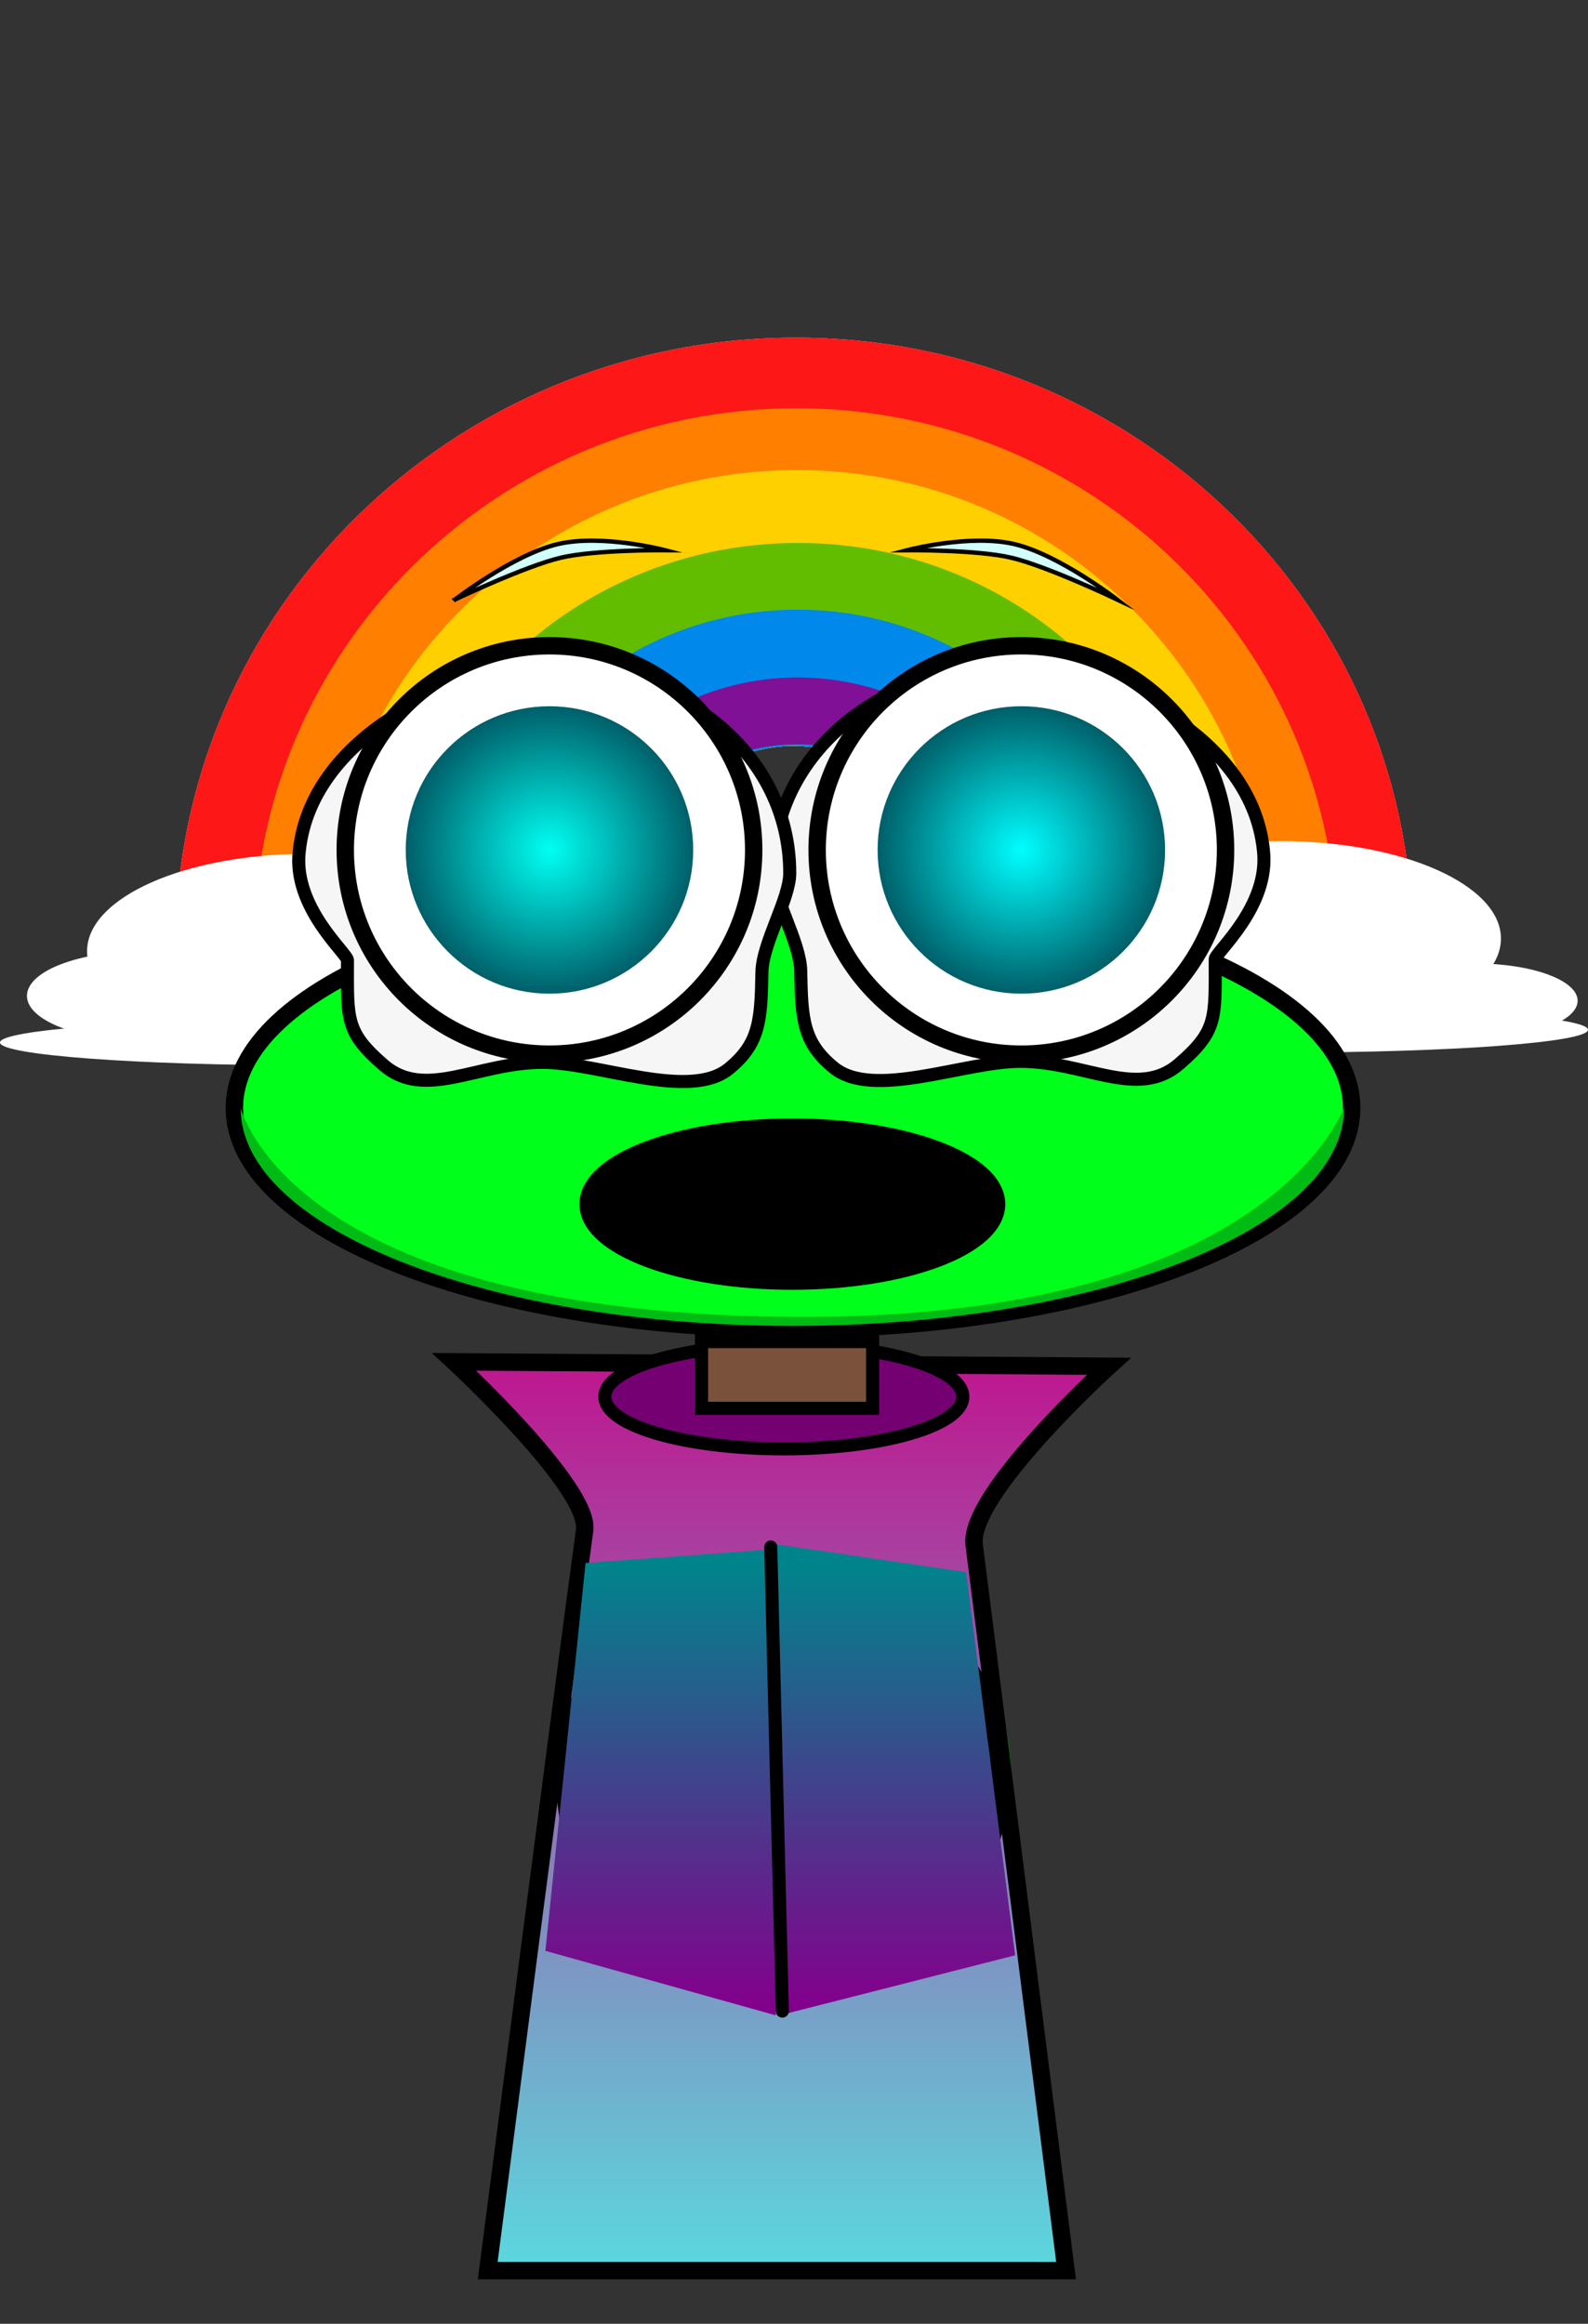 <svg version="1.1" xmlns="http://www.w3.org/2000/svg" xmlns:xlink="http://www.w3.org/1999/xlink" width="182.597" height="267.225" viewBox="0,0,182.597,267.225"><rect x="0" y="0" width="182.597" height="267.225" fill="#333333" stroke="none"/><defs><linearGradient x1="239.125" y1="204.5" x2="239.125" y2="307.5" gradientUnits="userSpaceOnUse" id="color-1"><stop offset="0" stop-color="#bd1990"/><stop offset="1" stop-color="#5bd8de"/></linearGradient><radialGradient cx="235.484" cy="242.803" r="20.583" gradientUnits="userSpaceOnUse" id="color-2"><stop offset="0" stop-color="#b5ffbf"/><stop offset="1" stop-color="#69ff83"/></radialGradient><radialGradient cx="212.975" cy="144.129" r="16.528" gradientUnits="userSpaceOnUse" id="color-3"><stop offset="0" stop-color="#00fff3"/><stop offset="1" stop-color="#005f69"/></radialGradient><radialGradient cx="267.234" cy="144.129" r="16.528" gradientUnits="userSpaceOnUse" id="color-4"><stop offset="0" stop-color="#00feff"/><stop offset="1" stop-color="#005f69"/></radialGradient><linearGradient x1="226.535" y1="226.333" x2="226.535" y2="277.156" gradientUnits="userSpaceOnUse" id="color-5"><stop offset="0" stop-color="#00848c"/><stop offset="1" stop-color="#83008c"/></linearGradient><linearGradient x1="226.535" y1="226.333" x2="226.535" y2="277.156" gradientUnits="userSpaceOnUse" id="color-6"><stop offset="0" stop-color="#00848c"/><stop offset="1" stop-color="#83008c"/></linearGradient><linearGradient x1="251.982" y1="226.333" x2="251.982" y2="277.156" gradientUnits="userSpaceOnUse" id="color-7"><stop offset="0" stop-color="#00848c"/><stop offset="1" stop-color="#83008c"/></linearGradient><linearGradient x1="251.982" y1="226.333" x2="251.982" y2="277.156" gradientUnits="userSpaceOnUse" id="color-8"><stop offset="0" stop-color="#00848c"/><stop offset="1" stop-color="#83008c"/></linearGradient></defs><g transform="translate(-149.794,-46.388)"><g data-paper-data="{&quot;isPaintingLayer&quot;:true}" stroke-linejoin="miter" stroke-miterlimit="10" stroke-dasharray="" stroke-dashoffset="0" style="mix-blend-mode: normal"><path d="M178.409,313.613v-267.225h123.182v267.225z" fill-opacity="0.01" fill="#000000" fill-rule="nonzero" stroke="none" stroke-width="0" stroke-linecap="butt"/><path d="M213.906,250.839c0,-14.412 11.683,-26.094 26.094,-26.094c14.412,0 26.094,11.683 26.094,26.094c0,14.412 -11.683,26.094 -26.094,26.094c-14.412,0 -26.094,-11.683 -26.094,-26.094z" fill="#006e0f" fill-rule="nonzero" stroke="none" stroke-width="0" stroke-linecap="butt"/><path d="M205.875,307.5c0,0 9.059,-69.991 11.142,-85.141c0.672,-4.889 -14.999,-19.367 -14.999,-19.367l75.283,0.509c0,0 -16.231,14.727 -15.492,20.545c2.045,16.115 10.566,83.455 10.566,83.455zM239.75,276c13.807,0 25,-11.193 25,-25c0,-13.807 -11.193,-25 -25,-25c-13.807,0 -25,11.193 -25,25c0,13.807 11.193,25 25,25z" fill="url(#color-1)" fill-rule="nonzero" stroke="#000000" stroke-width="2" stroke-linecap="butt"/><path d="M219.417,250.839c0,-11.368 9.215,-20.583 20.583,-20.583c11.368,0 20.583,9.215 20.583,20.583c0,11.368 -9.215,20.583 -20.583,20.583c-11.368,0 -20.583,-9.215 -20.583,-20.583z" fill="url(#color-2)" fill-rule="nonzero" stroke="none" stroke-width="0" stroke-linecap="butt"/><path d="M230.465,201.143c0,0 0,-2.58 0,-3.862c0,-1.273 0,-3.804 0,-3.804h19.667v7.667z" fill="#7a513b" fill-rule="nonzero" stroke="#000000" stroke-width="1.5" stroke-linecap="butt"/><path d="M169.988,155.213c0,-38.542 31.835,-69.88 71.105,-69.995c39.27,-0.115 71.105,31.036 71.105,69.578l-47.978,0.141c-0.225,-1.418 -0.539,-2.863 -0.689,-4.393c-1.059,-10.802 -13.128,-18.562 -22.922,-18.378c-9.253,0.174 -22.552,9.683 -22.007,20.603c0.018,0.364 0.165,0.678 0.368,0.973c0.002,0.015 0.004,0.029 0.006,0.044c-0.092,0.42 -0.164,0.849 -0.214,1.285z" fill="#fd1717" fill-rule="evenodd" stroke="#000000" stroke-width="0" stroke-linecap="butt"/><path d="M178.97,155.192c0,-34.095 27.884,-61.789 62.281,-61.856c34.397,-0.067 62.281,27.518 62.281,61.614l-39.299,0.077c-0.226,-1.446 -0.55,-2.92 -0.703,-4.482c-1.059,-10.802 -13.128,-18.562 -22.922,-18.378c-9.253,0.174 -22.552,9.683 -22.007,20.603c0.018,0.364 0.165,0.678 0.368,0.973c0.002,0.015 0.004,0.029 0.006,0.044c-0.095,0.435 -0.169,0.878 -0.219,1.33z" fill="#ff7f00" fill-rule="evenodd" stroke="#000000" stroke-width="0" stroke-linecap="butt"/><path d="M186.837,155.159c0,-30.191 24.424,-54.689 54.553,-54.718c30.129,-0.029 54.553,24.422 54.553,54.613l-31.701,0.031c-0.226,-1.465 -0.557,-2.957 -0.712,-4.54c-1.059,-10.802 -13.128,-18.562 -22.922,-18.378c-9.253,0.174 -22.552,9.683 -22.007,20.603c0.018,0.364 0.165,0.678 0.368,0.973c0.002,0.015 0.004,0.029 0.006,0.044c-0.096,0.439 -0.17,0.887 -0.221,1.342z" fill="#fed000" fill-rule="evenodd" stroke="#000000" stroke-width="0" stroke-linecap="butt"/><path d="M194.512,154.971c0,-25.487 21.06,-46.148 47.038,-46.148c25.979,0 47.039,20.661 47.039,46.148h-24.364c-0.225,-1.428 -0.543,-2.884 -0.694,-4.427c-1.059,-10.802 -13.128,-18.562 -22.922,-18.378c-9.253,0.174 -22.552,9.683 -22.007,20.603c0.018,0.364 0.165,0.678 0.368,0.973c0.002,0.015 0.004,0.029 0.006,0.044c-0.085,0.388 -0.153,0.784 -0.202,1.186z" fill="#62bd00" fill-rule="evenodd" stroke="#000000" stroke-width="0" stroke-linecap="butt"/><path d="M169.988,155.213c0,-38.542 31.835,-69.88 71.105,-69.995c39.27,-0.115 71.105,31.036 71.105,69.578l-47.978,0.141c-0.225,-1.418 -0.539,-2.863 -0.689,-4.393c-1.059,-10.802 -13.128,-18.562 -22.922,-18.378c-9.253,0.174 -22.552,9.683 -22.007,20.603c0.018,0.364 0.165,0.678 0.368,0.973c0.002,0.015 0.004,0.029 0.006,0.044c-0.092,0.42 -0.164,0.849 -0.214,1.285z" fill="#ffffff" fill-rule="evenodd" stroke="#000000" stroke-width="0" stroke-linecap="butt"/><path d="M178.97,155.192c0,-34.095 27.884,-61.789 62.281,-61.856c34.397,-0.067 62.281,27.518 62.281,61.614l-39.299,0.077c-0.226,-1.446 -0.55,-2.92 -0.703,-4.482c-1.059,-10.802 -13.128,-18.562 -22.922,-18.378c-9.253,0.174 -22.552,9.683 -22.007,20.603c0.018,0.364 0.165,0.678 0.368,0.973c0.002,0.015 0.004,0.029 0.006,0.044c-0.095,0.435 -0.169,0.878 -0.219,1.33z" fill="#ffffff" fill-rule="evenodd" stroke="#000000" stroke-width="0" stroke-linecap="butt"/><path d="M186.837,155.159c0,-30.191 24.424,-54.689 54.553,-54.718c30.129,-0.029 54.553,24.422 54.553,54.613l-31.701,0.031c-0.226,-1.465 -0.557,-2.957 -0.712,-4.54c-1.059,-10.802 -13.128,-18.562 -22.922,-18.378c-9.253,0.174 -22.552,9.683 -22.007,20.603c0.018,0.364 0.165,0.678 0.368,0.973c0.002,0.015 0.004,0.029 0.006,0.044c-0.096,0.439 -0.17,0.887 -0.221,1.342z" fill-opacity="0.5" fill="#fed000" fill-rule="evenodd" stroke="#000000" stroke-width="0" stroke-linecap="butt"/><path d="M194.512,154.971c0,-25.487 21.06,-46.148 47.038,-46.148c25.979,0 47.039,20.661 47.039,46.148h-24.364c-0.225,-1.428 -0.543,-2.884 -0.694,-4.427c-1.059,-10.802 -13.128,-18.562 -22.922,-18.378c-9.253,0.174 -22.552,9.683 -22.007,20.603c0.018,0.364 0.165,0.678 0.368,0.973c0.002,0.015 0.004,0.029 0.006,0.044c-0.085,0.388 -0.153,0.784 -0.202,1.186z" fill-opacity="0.5" fill="#62bd00" fill-rule="evenodd" stroke="#000000" stroke-width="0" stroke-linecap="butt"/><path d="M202.975,154.947c0,-21.236 17.255,-38.452 38.539,-38.452c21.285,0 38.539,17.215 38.539,38.452h-15.832c-0.225,-1.421 -0.54,-2.869 -0.691,-4.403c-1.059,-10.802 -13.128,-18.562 -22.922,-18.378c-9.253,0.174 -22.552,9.683 -22.007,20.603c0.018,0.364 0.165,0.678 0.368,0.973c0.002,0.015 0.004,0.029 0.006,0.044c-0.083,0.381 -0.15,0.768 -0.199,1.162z" fill="#0088eb" fill-rule="evenodd" stroke="#000000" stroke-width="0" stroke-linecap="butt"/><path d="M169.988,155.213c0,-38.542 31.835,-69.88 71.105,-69.995c39.27,-0.115 71.105,31.036 71.105,69.578l-47.978,0.141c-0.225,-1.418 -0.539,-2.863 -0.689,-4.393c-1.059,-10.802 -13.128,-18.562 -22.922,-18.378c-9.253,0.174 -22.552,9.683 -22.007,20.603c0.018,0.364 0.165,0.678 0.368,0.973c0.002,0.015 0.004,0.029 0.006,0.044c-0.092,0.42 -0.164,0.849 -0.214,1.285z" fill-opacity="0.5" fill="#fd1717" fill-rule="evenodd" stroke="#000000" stroke-width="0" stroke-linecap="butt"/><path d="M178.97,155.192c0,-34.095 27.884,-61.789 62.281,-61.856c34.397,-0.067 62.281,27.518 62.281,61.614l-39.299,0.077c-0.226,-1.446 -0.55,-2.92 -0.703,-4.482c-1.059,-10.802 -13.128,-18.562 -22.922,-18.378c-9.253,0.174 -22.552,9.683 -22.007,20.603c0.018,0.364 0.165,0.678 0.368,0.973c0.002,0.015 0.004,0.029 0.006,0.044c-0.095,0.435 -0.169,0.878 -0.219,1.33z" fill-opacity="0.5" fill="#ff7f00" fill-rule="evenodd" stroke="#000000" stroke-width="0" stroke-linecap="butt"/><path d="M186.837,155.159c0,-30.191 24.424,-54.689 54.553,-54.718c30.129,-0.029 54.553,24.422 54.553,54.613l-31.701,0.031c-0.226,-1.465 -0.557,-2.957 -0.712,-4.54c-1.059,-10.802 -13.128,-18.562 -22.922,-18.378c-9.253,0.174 -22.552,9.683 -22.007,20.603c0.018,0.364 0.165,0.678 0.368,0.973c0.002,0.015 0.004,0.029 0.006,0.044c-0.096,0.439 -0.17,0.887 -0.221,1.342z" fill="#fed000" fill-rule="evenodd" stroke="#000000" stroke-width="0" stroke-linecap="butt"/><path d="M194.512,154.971c0,-25.487 21.06,-46.148 47.038,-46.148c25.979,0 47.039,20.661 47.039,46.148h-24.364c-0.225,-1.428 -0.543,-2.884 -0.694,-4.427c-1.059,-10.802 -13.128,-18.562 -22.922,-18.378c-9.253,0.174 -22.552,9.683 -22.007,20.603c0.018,0.364 0.165,0.678 0.368,0.973c0.002,0.015 0.004,0.029 0.006,0.044c-0.085,0.388 -0.153,0.784 -0.202,1.186z" fill="#62bd00" fill-rule="evenodd" stroke="#000000" stroke-width="0" stroke-linecap="butt"/><path d="M202.975,154.947c0,-21.236 17.255,-38.452 38.539,-38.452c21.285,0 38.539,17.215 38.539,38.452h-15.832c-0.225,-1.421 -0.54,-2.869 -0.691,-4.403c-1.059,-10.802 -13.128,-18.562 -22.922,-18.378c-9.253,0.174 -22.552,9.683 -22.007,20.603c0.018,0.364 0.165,0.678 0.368,0.973c0.002,0.015 0.004,0.029 0.006,0.044c-0.083,0.381 -0.15,0.768 -0.199,1.162z" fill="#0088eb" fill-rule="evenodd" stroke="#000000" stroke-width="0" stroke-linecap="butt"/><path d="M210.995,155.043c0,-16.982 13.664,-30.749 30.519,-30.749c16.855,0 30.519,13.767 30.519,30.749h-7.63c0,-12.736 -10.248,-23.061 -22.889,-23.061c-7.239,0 -13.694,3.386 -17.888,8.672c-3.167,3.446 -5.246,7.663 -5.024,12.115c0.008,0.161 0.041,0.312 0.093,0.456c-0.046,0.6 -0.07,1.206 -0.07,1.818z" fill="#801096" fill-rule="evenodd" stroke="#000000" stroke-width="0" stroke-linecap="butt"/><path d="M210.995,155.043c0,-16.982 13.664,-30.749 30.519,-30.749c16.855,0 30.519,13.767 30.519,30.749h-7.63c0,-12.736 -10.248,-23.061 -22.889,-23.061c-7.239,0 -13.694,3.386 -17.888,8.672c-3.167,3.446 -5.246,7.663 -5.024,12.115c0.008,0.161 0.041,0.312 0.093,0.456c-0.046,0.6 -0.07,1.206 -0.07,1.818z" fill="#801096" fill-rule="evenodd" stroke="#000000" stroke-width="0" stroke-linecap="butt"/><path d="M169.988,155.213c0,-38.542 31.835,-69.88 71.105,-69.995c39.27,-0.115 71.105,31.036 71.105,69.578l-47.978,0.141c-0.225,-1.418 -0.539,-2.863 -0.689,-4.393c-1.059,-10.802 -13.128,-18.562 -22.922,-18.378c-9.253,0.174 -22.552,9.683 -22.007,20.603c0.018,0.364 0.165,0.678 0.368,0.973c0.002,0.015 0.004,0.029 0.006,0.044c-0.092,0.42 -0.164,0.849 -0.214,1.285z" fill="#fd1717" fill-rule="evenodd" stroke="#000000" stroke-width="0" stroke-linecap="butt"/><path d="M178.97,155.192c0,-34.095 27.884,-61.789 62.281,-61.856c34.397,-0.067 62.281,27.518 62.281,61.614l-39.299,0.077c-0.226,-1.446 -0.55,-2.92 -0.703,-4.482c-1.059,-10.802 -13.128,-18.562 -22.922,-18.378c-9.253,0.174 -22.552,9.683 -22.007,20.603c0.018,0.364 0.165,0.678 0.368,0.973c0.002,0.015 0.004,0.029 0.006,0.044c-0.095,0.435 -0.169,0.878 -0.219,1.33z" fill="#ff7f00" fill-rule="evenodd" stroke="#000000" stroke-width="0" stroke-linecap="butt"/><path d="M186.837,155.159c0,-30.191 24.424,-54.689 54.553,-54.718c30.129,-0.029 54.553,24.422 54.553,54.613l-31.701,0.031c-0.226,-1.465 -0.557,-2.957 -0.712,-4.54c-1.059,-10.802 -13.128,-18.562 -22.922,-18.378c-9.253,0.174 -22.552,9.683 -22.007,20.603c0.018,0.364 0.165,0.678 0.368,0.973c0.002,0.015 0.004,0.029 0.006,0.044c-0.096,0.439 -0.17,0.887 -0.221,1.342z" fill="#fed000" fill-rule="evenodd" stroke="#000000" stroke-width="0" stroke-linecap="butt"/><path d="M194.512,154.971c0,-25.487 21.06,-46.148 47.038,-46.148c25.979,0 47.039,20.661 47.039,46.148h-24.364c-0.225,-1.428 -0.543,-2.884 -0.694,-4.427c-1.059,-10.802 -13.128,-18.562 -22.922,-18.378c-9.253,0.174 -22.552,9.683 -22.007,20.603c0.018,0.364 0.165,0.678 0.368,0.973c0.002,0.015 0.004,0.029 0.006,0.044c-0.085,0.388 -0.153,0.784 -0.202,1.186z" fill="#62bd00" fill-rule="evenodd" stroke="#000000" stroke-width="0" stroke-linecap="butt"/><path d="M202.975,154.947c0,-21.236 17.255,-38.452 38.539,-38.452c21.285,0 38.539,17.215 38.539,38.452h-15.832c-0.225,-1.421 -0.54,-2.869 -0.691,-4.403c-1.059,-10.802 -13.128,-18.562 -22.922,-18.378c-9.253,0.174 -22.552,9.683 -22.007,20.603c0.018,0.364 0.165,0.678 0.368,0.973c0.002,0.015 0.004,0.029 0.006,0.044c-0.083,0.381 -0.15,0.768 -0.199,1.162z" fill="#0088eb" fill-rule="evenodd" stroke="#000000" stroke-width="0" stroke-linecap="butt"/><path d="M210.995,155.043c0,-16.982 13.664,-30.749 30.519,-30.749c16.855,0 30.519,13.767 30.519,30.749h-7.63c0,-12.736 -10.248,-23.061 -22.889,-23.061c-7.239,0 -13.694,3.386 -17.888,8.672c-3.167,3.446 -5.246,7.663 -5.024,12.115c0.008,0.161 0.041,0.312 0.093,0.456c-0.046,0.6 -0.07,1.206 -0.07,1.818z" fill="#801096" fill-rule="evenodd" stroke="#000000" stroke-width="0" stroke-linecap="butt"/><g fill="#ffffff" fill-rule="nonzero" stroke="none" stroke-width="0" stroke-linecap="butt"><path d="M322.38,154.319c0,6.187 -11.312,11.203 -25.267,11.203c-13.954,0 -25.267,-5.016 -25.267,-11.203c0,-6.187 11.312,-11.203 25.267,-11.203c13.954,0 25.267,5.016 25.267,11.203z"/><path d="M291.392,159.443c0,2.83 -5.923,5.125 -13.229,5.125c-7.306,0 -13.229,-2.294 -13.229,-5.125c0,-2.83 5.923,-5.125 13.229,-5.125c7.306,0 13.229,2.294 13.229,5.125z"/><path d="M319.4,157.179c6.516,0 11.799,1.921 11.799,4.291c0,2.37 -5.283,4.291 -11.799,4.291c-6.516,0 -11.799,-1.921 -11.799,-4.291c0,-2.37 5.283,-4.291 11.799,-4.291z"/><path d="M297.113,167.429c-19.483,0 -35.278,-1.174 -35.278,-2.622c0,-1.448 15.794,-2.622 35.278,-2.622c19.483,0 35.278,1.174 35.278,2.622c0,1.448 -15.794,2.622 -35.278,2.622z"/></g><g fill="#ffffff" fill-rule="nonzero" stroke="none" stroke-width="0" stroke-linecap="butt"><path d="M210.338,155.782c0,6.187 -11.312,11.203 -25.267,11.203c-13.954,0 -25.267,-5.016 -25.267,-11.203c0,-6.187 11.312,-11.203 25.267,-11.203c13.954,0 25.267,5.016 25.267,11.203z"/><path d="M179.351,160.907c0,2.83 -5.923,5.125 -13.229,5.125c-7.306,0 -13.229,-2.294 -13.229,-5.125c0,-2.83 5.923,-5.125 13.229,-5.125c7.306,0 13.229,2.294 13.229,5.125z"/><path d="M207.359,158.643c6.516,0 11.799,1.921 11.799,4.291c0,2.37 -5.283,4.291 -11.799,4.291c-6.516,0 -11.799,-1.921 -11.799,-4.291c0,-2.37 5.283,-4.291 11.799,-4.291z"/><path d="M185.072,168.892c-19.483,0 -35.278,-1.174 -35.278,-2.622c0,-1.448 15.794,-2.622 35.278,-2.622c19.483,0 35.278,1.174 35.278,2.622c0,1.448 -15.794,2.622 -35.278,2.622z"/></g><path d="M176.742,173.803c0,-14.034 28.76,-25.412 64.237,-25.412c35.477,0 64.237,11.377 64.237,25.412c0,14.034 -28.76,25.412 -64.237,25.412c-35.477,0 -64.237,-11.377 -64.237,-25.412z" fill="#00ff1a" fill-rule="nonzero" stroke="#000000" stroke-width="2" stroke-linecap="butt"/><path d="M260.506,207c0,3.314 -9.215,6 -20.583,6c-11.368,0 -20.583,-2.686 -20.583,-6c0,-3.314 9.215,-6 20.583,-6c11.368,0 20.583,2.686 20.583,6z" fill="#750072" fill-rule="nonzero" stroke="#000000" stroke-width="1.5" stroke-linecap="butt"/><path d="M177.465,173.826c0,-0.307 5.207,23.566 63.36,23.994c55.564,0.409 63.514,-24.423 63.514,-23.994c0,13.825 -28.402,25.032 -63.437,25.032c-35.035,0 -63.437,-11.207 -63.437,-25.032z" fill="#00bb14" fill-rule="nonzero" stroke="#000000" stroke-width="0" stroke-linecap="butt"/><path d="M285.378,168.746c-4.756,4.114 -10.819,-0.307 -18.281,-0.307c-6.386,0 -16.903,4.433 -21.439,0.723c-3.549,-2.903 -3.688,-5.594 -3.79,-11.111c-0.062,-3.342 -3.199,-8.408 -3.199,-11.357c0,-14.034 13.016,-23.745 27.428,-23.745c10.15,0 27.53,7.567 28.964,21.148c0.803,6.507 -5.536,11.814 -5.536,12.597c0,6.768 0.283,8.22 -4.147,12.052z" data-paper-data="{&quot;index&quot;:null}" fill="#f6f6f6" fill-rule="nonzero" stroke="#000000" stroke-width="1.5" stroke-linecap="butt"/><path d="M189.748,156.81c0,-0.783 -6.339,-6.09 -5.536,-12.597c1.434,-13.581 18.813,-21.148 28.964,-21.148c14.412,0 27.428,9.71 27.428,23.745c0,2.948 -3.137,8.015 -3.199,11.357c-0.102,5.517 -0.24,8.208 -3.79,11.111c-4.535,3.709 -15.053,-0.723 -21.439,-0.723c-7.462,0 -13.525,4.421 -18.281,0.307c-4.43,-3.832 -4.147,-5.284 -4.147,-12.052z" fill="#f6f6f6" fill-rule="nonzero" stroke="#000000" stroke-width="1.5" stroke-linecap="butt"/><path d="M189.495,144.129c0,-12.968 10.513,-23.481 23.481,-23.481c12.968,0 23.481,10.513 23.481,23.481c0,12.968 -10.513,23.481 -23.481,23.481c-12.968,0 -23.481,-10.513 -23.481,-23.481z" fill="#ffffff" fill-rule="nonzero" stroke="#000000" stroke-width="2" stroke-linecap="butt"/><path d="M196.447,144.129c0,-9.128 7.4,-16.528 16.528,-16.528c9.128,0 16.528,7.4 16.528,16.528c0,9.128 -7.4,16.528 -16.528,16.528c-9.128,0 -16.528,-7.4 -16.528,-16.528z" fill="url(#color-3)" fill-rule="nonzero" stroke="none" stroke-width="0" stroke-linecap="butt"/><path d="M267.234,167.61c-12.968,0 -23.481,-10.513 -23.481,-23.481c0,-12.968 10.513,-23.481 23.481,-23.481c12.968,0 23.481,10.513 23.481,23.481c0,12.968 -10.513,23.481 -23.481,23.481z" data-paper-data="{&quot;index&quot;:null}" fill="#ffffff" fill-rule="nonzero" stroke="#000000" stroke-width="2" stroke-linecap="butt"/><path d="M267.234,160.657c-9.128,0 -16.528,-7.4 -16.528,-16.528c0,-9.128 7.4,-16.528 16.528,-16.528c9.128,0 16.528,7.4 16.528,16.528c0,9.128 -7.4,16.528 -16.528,16.528z" data-paper-data="{&quot;index&quot;:null}" fill="url(#color-4)" fill-rule="nonzero" stroke="none" stroke-width="0" stroke-linecap="butt"/><path d="M202.132,115.321c0,0 6.709,-5.169 11.797,-6.364c5.088,-1.194 12.334,0.699 12.334,0.699c0,0 -8.038,-0.06 -11.968,0.862c-4.106,0.964 -12.164,4.802 -12.164,4.802z" fill="#d1fffd" fill-rule="nonzero" stroke="#000000" stroke-width="0.5" stroke-linecap="butt"/><path d="M266.067,110.519c-3.929,-0.922 -11.968,-0.862 -11.968,-0.862c0,0 7.246,-1.894 12.334,-0.699c5.088,1.194 11.797,6.364 11.797,6.364c0,0 -8.057,-3.838 -12.164,-4.802z" data-paper-data="{&quot;index&quot;:null}" fill="#d1fffd" fill-rule="nonzero" stroke="#000000" stroke-width="0.5" stroke-linecap="butt"/><path d="M230.465,208.334v-7.667h19.667v7.667z" fill="#7a513b" fill-rule="nonzero" stroke="#000000" stroke-width="1.5" stroke-linecap="butt"/><path d="M264.383,184.858c0,4.887 -10.513,8.849 -23.481,8.849c-12.968,0 -23.481,-3.962 -23.481,-8.849c0,-4.887 10.513,-8.849 23.481,-8.849c12.968,0 23.481,3.962 23.481,8.849z" fill="#000000" fill-rule="nonzero" stroke="#000000" stroke-width="2" stroke-linecap="butt"/><path d="M213.319,270.174l4.488,-43.343l20.447,-1.496v51.821z" fill="url(#color-5)" fill-rule="nonzero" stroke="url(#color-6)" stroke-width="1.5" stroke-linecap="butt"/><path d="M240.262,277.156l-0.499,-52.319l20.447,2.992l5.486,42.844z" fill="url(#color-7)" fill-rule="nonzero" stroke="url(#color-8)" stroke-width="1.5" stroke-linecap="butt"/><path d="M239.751,277.655l-1.331,-53.368" fill="none" fill-rule="nonzero" stroke="#000000" stroke-width="1.5" stroke-linecap="round"/></g></g></svg>